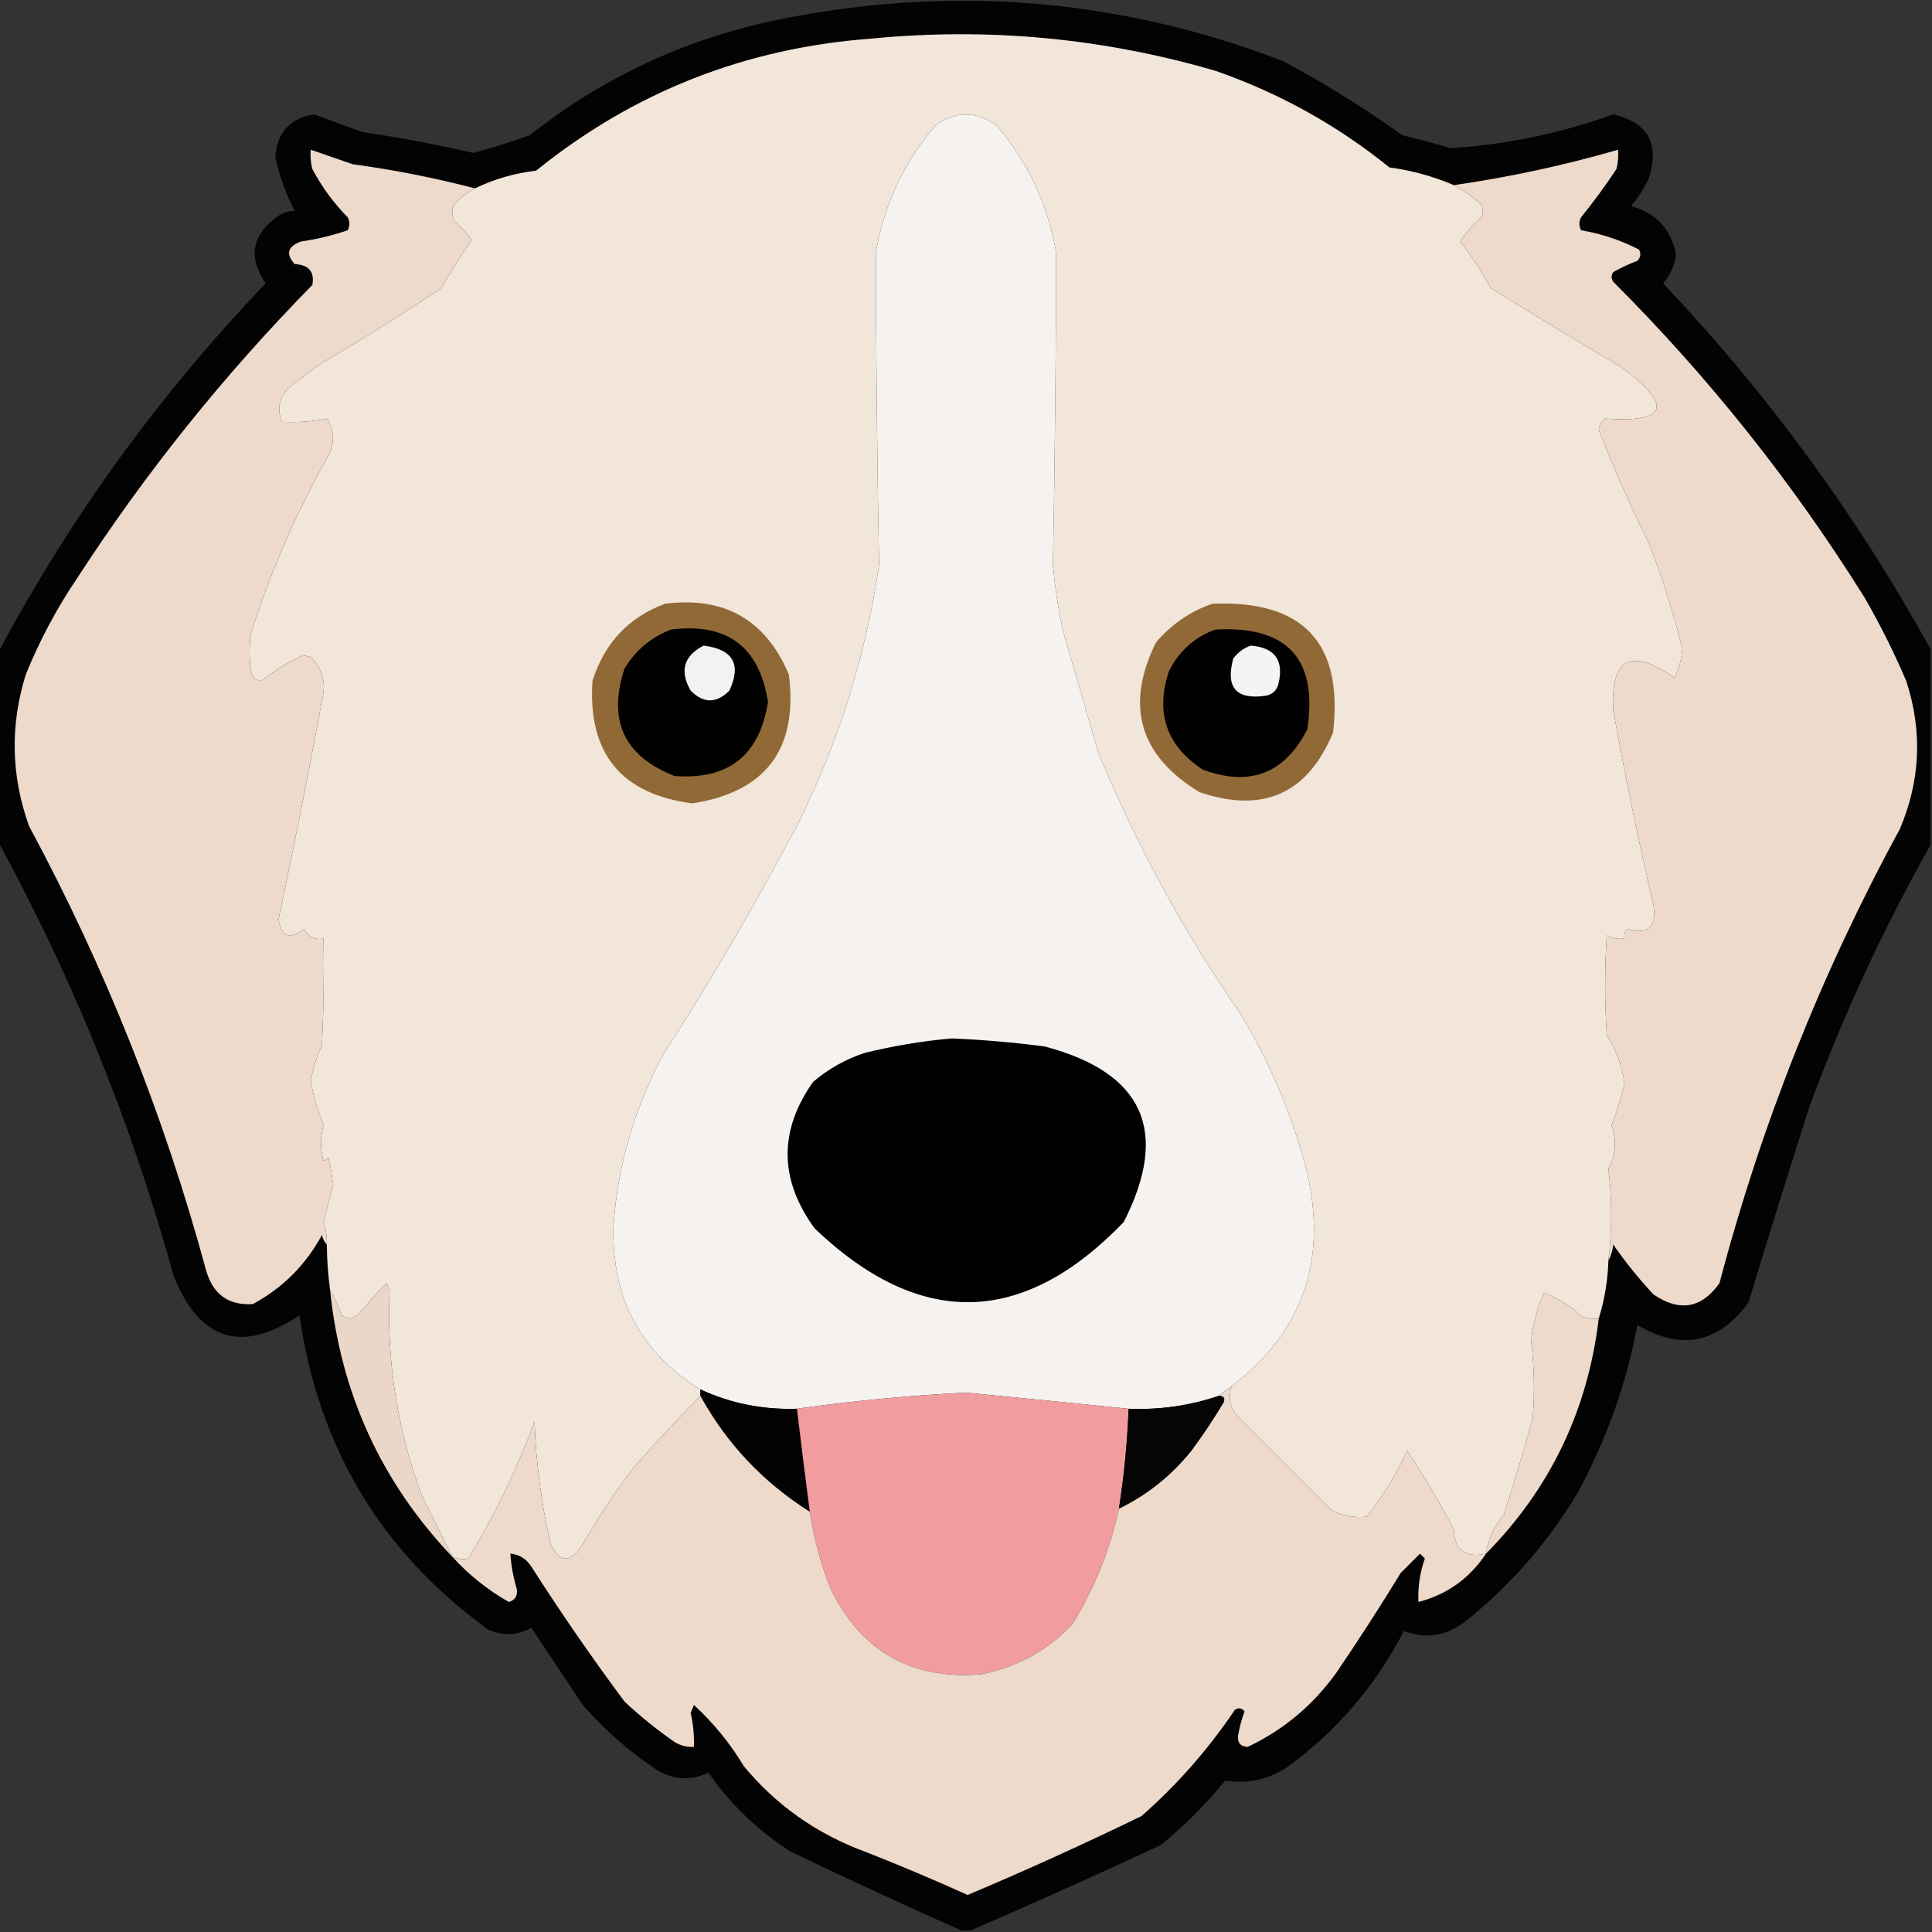 <?xml version="1.0" encoding="UTF-8"?>
<!DOCTYPE svg PUBLIC "-//W3C//DTD SVG 1.1//EN" "http://www.w3.org/Graphics/SVG/1.1/DTD/svg11.dtd">
<svg xmlns="http://www.w3.org/2000/svg" version="1.1" width="600px" height="600px" style="shape-rendering:geometricPrecision; text-rendering:geometricPrecision; image-rendering:optimizeQuality; fill-rule:evenodd; clip-rule:evenodd" xmlns:xlink="http://www.w3.org/1999/xlink">
<rect width="100%" height="100%" fill="#333333" stroke="none"/>
<g><path style="opacity:0.953" fill="#030202" d="M 599.5,201.5 C 599.5,221.833 599.5,242.167 599.5,262.5C 584.877,288.419 572.377,315.419 562,343.5C 555.51,363.798 549.176,384.131 543,404.5C 533.65,417.211 522.15,419.544 508.5,411.5C 505.104,429.711 498.937,447.045 490,463.5C 480.658,479.176 468.825,492.676 454.5,504C 448.658,508.182 442.491,509.015 436,506.5C 427.225,523.529 415.059,537.696 399.5,549C 393.602,552.727 387.269,554.06 380.5,553C 374.5,560.333 367.833,567 360.5,573C 340.846,582.15 321.179,590.983 301.5,599.5C 300.5,599.5 299.5,599.5 298.5,599.5C 280.774,591.638 263.107,583.472 245.5,575C 235.377,568.544 226.877,560.377 220,550.5C 214.847,553.012 209.68,552.845 204.5,550C 195.779,544.286 187.946,537.452 181,529.5C 175.667,521.5 170.333,513.5 165,505.5C 160.64,507.984 156.14,508.15 151.5,506C 118.383,481.974 98.883,449.474 93,408.5C 75.084,420.417 62.084,416.417 54,396.5C 40.993,349.291 22.827,304.291 -0.5,261.5C -0.5,241.833 -0.5,222.167 -0.5,202.5C 21.871,160.631 49.538,122.465 82.5,88C 76.887,79.803 78.22,72.803 86.5,67C 88.025,65.991 89.692,65.491 91.5,65.5C 88.83,60.31 86.83,54.81 85.5,49C 85.934,41.285 89.934,36.785 97.5,35.5C 102.49,37.327 107.49,39.16 112.5,41C 124.093,42.703 135.593,44.87 147,47.5C 152.915,45.897 158.748,44.063 164.5,42C 188.89,22.742 216.556,10.408 247.5,5C 299.208,-4.497 349.541,0.17 398.5,19C 411.364,25.875 423.697,33.541 435.5,42C 440.531,43.206 445.531,44.54 450.5,46C 467.829,44.917 484.663,41.417 501,35.5C 511.866,38.063 515.532,44.73 512,55.5C 510.561,58.603 508.727,61.436 506.5,64C 514.293,66.125 518.96,71.125 520.5,79C 520.064,82.434 518.73,85.434 516.5,88C 549.054,122.368 576.721,160.202 599.5,201.5 Z"/></g>
<g><path style="opacity:1" fill="#f2e5d9" d="M 451.5,57.5 C 454.495,59.098 457.329,61.098 460,63.5C 460.667,64.833 460.667,66.167 460,67.5C 457.46,69.705 455.293,72.205 453.5,75C 457.06,79.563 460.227,84.396 463,89.5C 476.417,97.792 489.917,105.959 503.5,114C 519.676,126.013 518.01,131.346 498.5,130C 497.376,130.839 496.709,132.006 496.5,133.5C 501.106,145.381 506.272,157.048 512,168.5C 516.208,179.291 519.708,190.291 522.5,201.5C 522.228,204.715 521.395,207.715 520,210.5C 506.46,201.02 500.127,204.353 501,220.5C 504.619,240.805 508.786,260.972 513.5,281C 514.522,287.905 511.855,290.405 505.5,288.5C 504.614,289.325 504.281,290.325 504.5,291.5C 502.533,291.739 500.699,291.406 499,290.5C 498.333,300.833 498.333,311.167 499,321.5C 501.947,326.066 503.78,331.066 504.5,336.5C 503.447,340.934 502.114,345.268 500.5,349.5C 502.146,354.155 501.813,358.655 499.5,363C 500.676,372.493 500.676,381.993 499.5,391.5C 499.312,397.682 498.312,403.682 496.5,409.5C 494.801,409.66 493.134,409.494 491.5,409C 488.005,405.749 484.005,403.249 479.5,401.5C 477.354,406.273 476.021,411.273 475.5,416.5C 476.491,424.485 476.657,432.485 476,440.5C 473.198,450.571 470.198,460.571 467,470.5C 464.005,473.987 462.172,477.987 461.5,482.5C 455.067,483.922 451.733,481.422 451.5,475C 447.042,466.579 442.208,458.412 437,450.5C 433.659,457.84 429.492,464.673 424.5,471C 420.658,471.458 416.991,470.791 413.5,469C 403.919,459.419 394.419,449.919 385,440.5C 382.033,437.604 381.199,434.27 382.5,430.5C 404.378,413.727 412.211,391.727 406,364.5C 401.533,346.764 394.533,330.098 385,314.5C 367.494,289.163 352.828,262.163 341,233.5C 337.338,220.857 333.672,208.19 330,195.5C 328.611,188.891 327.611,182.224 327,175.5C 327.599,143.173 327.933,110.84 328,78.5C 325.451,63.571 319.284,50.405 309.5,39C 303.137,34.41 296.803,34.41 290.5,39C 280.716,50.405 274.549,63.571 272,78.5C 272.067,110.84 272.401,143.173 273,175.5C 268.897,203.477 260.564,230.143 248,255.5C 235.009,280.156 221.009,304.156 206,327.5C 196.982,344.22 191.815,362.054 190.5,381C 190.018,403.217 199.018,420.051 217.5,431.5C 217.5,432.167 217.5,432.833 217.5,433.5C 210.583,440.59 203.749,447.923 197,455.5C 191.17,463.156 185.837,471.156 181,479.5C 177.143,485.559 173.809,485.559 171,479.5C 168.125,467.006 166.458,454.339 166,441.5C 160.505,456.323 153.671,470.49 145.5,484C 143.803,484.384 142.137,484.218 140.5,483.5C 137.381,477.262 134.214,470.929 131,464.5C 123.341,443.878 120.008,422.545 121,400.5C 120.667,399.833 120.333,399.167 120,398.5C 117.049,401.572 114.216,404.739 111.5,408C 109.702,409.505 107.868,409.672 106,408.5C 105.125,405.599 103.958,402.932 102.5,400.5C 101.873,395.859 101.54,391.193 101.5,386.5C 101.557,384.116 101.223,381.782 100.5,379.5C 101.427,375.623 102.427,371.79 103.5,368C 103.129,365.144 102.629,362.311 102,359.5C 101.586,359.957 101.086,360.291 100.5,360.5C 99.41,356.858 99.41,353.192 100.5,349.5C 98.745,345.148 97.411,340.648 96.5,336C 97.126,331.996 98.292,328.163 100,324.5C 100.5,313.505 100.667,302.505 100.5,291.5C 97.722,291.978 95.722,290.978 94.5,288.5C 90.027,291.924 87.361,290.924 86.5,285.5C 91.315,262.904 95.815,240.237 100,217.5C 101.426,212.243 100.259,207.743 96.5,204C 95.667,203.833 94.833,203.667 94,203.5C 89.431,205.726 85.098,208.393 81,211.5C 79.347,211.18 78.347,210.18 78,208.5C 77.333,204.5 77.333,200.5 78,196.5C 84.092,177.318 92.092,158.984 102,141.5C 104.015,137.5 103.849,133.666 101.5,130C 96.934,130.925 92.267,131.259 87.5,131C 85.712,126.07 87.045,122.07 91.5,119C 94.167,117 96.833,115 99.5,113C 112.252,105.542 124.752,97.709 137,89.5C 139.969,84.366 143.136,79.366 146.5,74.5C 144.851,72.35 143.018,70.35 141,68.5C 140.333,66.833 140.333,65.167 141,63.5C 142.965,61.45 145.132,59.783 147.5,58.5C 153.494,55.608 159.828,53.775 166.5,53C 196.743,28.576 231.41,14.91 270.5,12C 306.834,8.455 342.5,11.789 377.5,22C 397.307,28.9 415.307,38.9 431.5,52C 438.438,52.925 445.105,54.758 451.5,57.5 Z"/></g>
<g><path style="opacity:1" fill="#f6f2ef" d="M 382.5,430.5 C 381.128,431.512 379.795,432.512 378.5,433.5C 369.447,436.564 360.114,437.897 350.5,437.5C 333.674,435.787 316.84,434.12 300,432.5C 282.26,433.399 264.76,435.066 247.5,437.5C 236.991,437.861 226.991,435.861 217.5,431.5C 199.018,420.051 190.018,403.217 190.5,381C 191.815,362.054 196.982,344.22 206,327.5C 221.009,304.156 235.009,280.156 248,255.5C 260.564,230.143 268.897,203.477 273,175.5C 272.401,143.173 272.067,110.84 272,78.5C 274.549,63.571 280.716,50.405 290.5,39C 296.803,34.41 303.137,34.41 309.5,39C 319.284,50.405 325.451,63.571 328,78.5C 327.933,110.84 327.599,143.173 327,175.5C 327.611,182.224 328.611,188.891 330,195.5C 333.672,208.19 337.338,220.857 341,233.5C 352.828,262.163 367.494,289.163 385,314.5C 394.533,330.098 401.533,346.764 406,364.5C 412.211,391.727 404.378,413.727 382.5,430.5 Z"/></g>
<g><path style="opacity:1" fill="#eedaca" d="M 147.5,58.5 C 145.132,59.783 142.965,61.45 141,63.5C 140.333,65.167 140.333,66.833 141,68.5C 143.018,70.35 144.851,72.35 146.5,74.5C 143.136,79.366 139.969,84.366 137,89.5C 124.752,97.709 112.252,105.542 99.5,113C 96.833,115 94.167,117 91.5,119C 87.045,122.07 85.712,126.07 87.5,131C 92.267,131.259 96.934,130.925 101.5,130C 103.849,133.666 104.015,137.5 102,141.5C 92.092,158.984 84.092,177.318 78,196.5C 77.333,200.5 77.333,204.5 78,208.5C 78.347,210.18 79.347,211.18 81,211.5C 85.098,208.393 89.431,205.726 94,203.5C 94.833,203.667 95.667,203.833 96.5,204C 100.259,207.743 101.426,212.243 100,217.5C 95.815,240.237 91.315,262.904 86.5,285.5C 87.361,290.924 90.027,291.924 94.5,288.5C 95.722,290.978 97.722,291.978 100.5,291.5C 100.667,302.505 100.5,313.505 100,324.5C 98.292,328.163 97.126,331.996 96.5,336C 97.411,340.648 98.745,345.148 100.5,349.5C 99.41,353.192 99.41,356.858 100.5,360.5C 101.086,360.291 101.586,359.957 102,359.5C 102.629,362.311 103.129,365.144 103.5,368C 102.427,371.79 101.427,375.623 100.5,379.5C 101.223,381.782 101.557,384.116 101.5,386.5C 100.732,385.737 100.232,384.737 100,383.5C 94.929,392.85 87.763,400.017 78.5,405C 70.943,405.464 66.11,401.964 64,394.5C 50.962,346.384 32.628,300.384 9,256.5C 3.429,240.937 3.095,225.27 8,209.5C 12.3,198.897 17.634,188.897 24,179.5C 45.211,146.792 69.544,116.459 97,88.5C 97.751,84.405 95.918,82.238 91.5,82C 88.659,78.841 89.326,76.508 93.5,75C 98.498,74.277 103.332,73.111 108,71.5C 108.667,70.167 108.667,68.833 108,67.5C 103.6,63.033 99.934,58.033 97,52.5C 96.504,50.527 96.338,48.527 96.5,46.5C 100.802,47.979 105.135,49.479 109.5,51C 122.454,52.766 135.121,55.266 147.5,58.5 Z"/></g>
<g><path style="opacity:1" fill="#eedaca" d="M 499.5,391.5 C 500.676,381.993 500.676,372.493 499.5,363C 501.813,358.655 502.146,354.155 500.5,349.5C 502.114,345.268 503.447,340.934 504.5,336.5C 503.78,331.066 501.947,326.066 499,321.5C 498.333,311.167 498.333,300.833 499,290.5C 500.699,291.406 502.533,291.739 504.5,291.5C 504.281,290.325 504.614,289.325 505.5,288.5C 511.855,290.405 514.522,287.905 513.5,281C 508.786,260.972 504.619,240.805 501,220.5C 500.127,204.353 506.46,201.02 520,210.5C 521.395,207.715 522.228,204.715 522.5,201.5C 519.708,190.291 516.208,179.291 512,168.5C 506.272,157.048 501.106,145.381 496.5,133.5C 496.709,132.006 497.376,130.839 498.5,130C 518.01,131.346 519.676,126.013 503.5,114C 489.917,105.959 476.417,97.792 463,89.5C 460.227,84.396 457.06,79.563 453.5,75C 455.293,72.205 457.46,69.705 460,67.5C 460.667,66.167 460.667,64.833 460,63.5C 457.329,61.098 454.495,59.098 451.5,57.5C 468.805,55.007 485.805,51.34 502.5,46.5C 502.662,48.527 502.495,50.527 502,52.5C 498.578,57.678 494.911,62.678 491,67.5C 490.333,68.833 490.333,70.167 491,71.5C 497.33,72.59 503.33,74.59 509,77.5C 509.684,78.784 509.517,79.951 508.5,81C 505.898,81.977 503.398,83.144 501,84.5C 500.333,85.5 500.333,86.5 501,87.5C 530.804,117.285 556.804,149.952 579,185.5C 583.861,193.888 588.194,202.554 592,211.5C 597.095,227.076 596.428,242.409 590,257.5C 565.639,302.251 546.973,349.251 534,398.5C 528.424,406.347 521.59,407.513 513.5,402C 508.954,397.123 504.787,391.956 501,386.5C 500.802,388.382 500.302,390.048 499.5,391.5 Z"/></g>
<g><path style="opacity:1" fill="#916936" d="M 206.5,187.5 C 224.979,185.152 237.813,192.485 245,209.5C 247.873,232.613 237.873,245.946 215,249.5C 192.868,246.611 182.535,233.944 184,211.5C 187.671,199.762 195.171,191.762 206.5,187.5 Z"/></g>
<g><path style="opacity:1" fill="#916936" d="M 376.5,187.5 C 404.714,186.32 417.214,199.654 414,227.5C 406.067,246.545 392.233,252.712 372.5,246C 353.828,234.649 349.328,219.149 359,199.5C 363.851,193.843 369.684,189.843 376.5,187.5 Z"/></g>
<g><path style="opacity:1" fill="#010100" d="M 208.5,195.5 C 225.846,193.359 235.846,200.859 238.5,218C 235.921,234.577 226.254,242.244 209.5,241C 193.773,234.848 188.606,223.682 194,207.5C 197.541,201.78 202.374,197.78 208.5,195.5 Z"/></g>
<g><path style="opacity:1" fill="#020101" d="M 377.5,195.5 C 399.808,194.302 409.308,204.635 406,226.5C 398.957,240.265 388.123,244.431 373.5,239C 362.25,231.585 358.75,221.419 363,208.5C 366.162,202.164 370.996,197.831 377.5,195.5 Z"/></g>
<g><path style="opacity:1" fill="#f2f2f2" d="M 218.5,200.5 C 227.681,201.647 230.347,206.313 226.5,214.5C 222.5,218.5 218.5,218.5 214.5,214.5C 210.987,208.391 212.32,203.724 218.5,200.5 Z"/></g>
<g><path style="opacity:1" fill="#f4f4f4" d="M 388.5,200.5 C 395.994,201.145 398.827,205.145 397,212.5C 396.5,214.333 395.333,215.5 393.5,216C 384.008,217.511 380.508,213.677 383,204.5C 384.5,202.531 386.333,201.198 388.5,200.5 Z"/></g>
<g><path style="opacity:1" fill="#000000" d="M 295.5,322.5 C 305.202,322.9 314.868,323.733 324.5,325C 355.155,333.14 363.322,351.306 349,379.5C 317.692,412.031 285.692,412.697 253,381.5C 241.97,366.366 241.803,351.2 252.5,336C 257.217,331.973 262.551,328.973 268.5,327C 277.527,324.785 286.527,323.285 295.5,322.5 Z"/></g>
<g><path style="opacity:1" fill="#ebd7c7" d="M 140.5,483.5 C 118.424,460.336 105.758,432.669 102.5,400.5C 103.958,402.932 105.125,405.599 106,408.5C 107.868,409.672 109.702,409.505 111.5,408C 114.216,404.739 117.049,401.572 120,398.5C 120.333,399.167 120.667,399.833 121,400.5C 120.008,422.545 123.341,443.878 131,464.5C 134.214,470.929 137.381,477.262 140.5,483.5 Z"/></g>
<g><path style="opacity:1" fill="#eddaca" d="M 496.5,409.5 C 493.107,437.949 481.44,462.282 461.5,482.5C 462.172,477.987 464.005,473.987 467,470.5C 470.198,460.571 473.198,450.571 476,440.5C 476.657,432.485 476.491,424.485 475.5,416.5C 476.021,411.273 477.354,406.273 479.5,401.5C 484.005,403.249 488.005,405.749 491.5,409C 493.134,409.494 494.801,409.66 496.5,409.5 Z"/></g>
<g><path style="opacity:1" fill="#040303" d="M 217.5,431.5 C 226.991,435.861 236.991,437.861 247.5,437.5C 248.747,448.038 250.08,458.704 251.5,469.5C 237.041,460.376 225.708,448.376 217.5,433.5C 217.5,432.833 217.5,432.167 217.5,431.5 Z"/></g>
<g><path style="opacity:1" fill="#f19da0" d="M 350.5,437.5 C 350.106,447.902 349.106,458.235 347.5,468.5C 344.743,481.257 339.91,493.257 333,504.5C 325.246,512.659 315.746,517.825 304.5,520C 282.961,521.65 267.461,512.817 258,493.5C 254.894,485.74 252.727,477.74 251.5,469.5C 250.08,458.704 248.747,448.038 247.5,437.5C 264.76,435.066 282.26,433.399 300,432.5C 316.84,434.12 333.674,435.787 350.5,437.5 Z"/></g>
<g><path style="opacity:1" fill="#eedaca" d="M 382.5,430.5 C 381.199,434.27 382.033,437.604 385,440.5C 394.419,449.919 403.919,459.419 413.5,469C 416.991,470.791 420.658,471.458 424.5,471C 429.492,464.673 433.659,457.84 437,450.5C 442.208,458.412 447.042,466.579 451.5,475C 451.733,481.422 455.067,483.922 461.5,482.5C 456.345,490.23 449.345,495.23 440.5,497.5C 440.311,492.839 440.978,488.339 442.5,484C 442,483.5 441.5,483 441,482.5C 439,484.5 437,486.5 435,488.5C 428.583,499.003 421.916,509.337 415,519.5C 407.756,529.586 398.59,537.253 387.5,542.5C 385.261,542.426 384.261,541.259 384.5,539C 384.934,536.432 385.6,533.932 386.5,531.5C 385.635,530.417 384.635,530.251 383.5,531C 375.265,543.237 365.598,554.237 354.5,564C 336.704,572.652 318.704,580.819 300.5,588.5C 289.954,583.727 279.287,579.227 268.5,575C 253.555,569.46 241.055,560.627 231,548.5C 226.749,541.416 221.583,535.083 215.5,529.5C 215.167,530.333 214.833,531.167 214.5,532C 215.286,535.458 215.62,538.958 215.5,542.5C 213.345,542.628 211.345,542.128 209.5,541C 204.044,537.213 198.877,533.046 194,528.5C 183.84,514.848 174.173,500.848 165,486.5C 163.429,484.077 161.263,482.744 158.5,482.5C 158.745,486.237 159.411,489.903 160.5,493.5C 160.78,495.623 159.947,496.956 158,497.5C 151.413,493.743 145.579,489.076 140.5,483.5C 142.137,484.218 143.803,484.384 145.5,484C 153.671,470.49 160.505,456.323 166,441.5C 166.458,454.339 168.125,467.006 171,479.5C 173.809,485.559 177.143,485.559 181,479.5C 185.837,471.156 191.17,463.156 197,455.5C 203.749,447.923 210.583,440.59 217.5,433.5C 225.708,448.376 237.041,460.376 251.5,469.5C 252.727,477.74 254.894,485.74 258,493.5C 267.461,512.817 282.961,521.65 304.5,520C 315.746,517.825 325.246,512.659 333,504.5C 339.91,493.257 344.743,481.257 347.5,468.5C 356.26,464.258 363.76,458.258 370,450.5C 373.581,445.672 376.915,440.672 380,435.5C 380.528,434.184 380.028,433.517 378.5,433.5C 379.795,432.512 381.128,431.512 382.5,430.5 Z"/></g>
<g><path style="opacity:1" fill="#060505" d="M 378.5,433.5 C 380.028,433.517 380.528,434.184 380,435.5C 376.915,440.672 373.581,445.672 370,450.5C 363.76,458.258 356.26,464.258 347.5,468.5C 349.106,458.235 350.106,447.902 350.5,437.5C 360.114,437.897 369.447,436.564 378.5,433.5 Z"/></g>
</svg>
